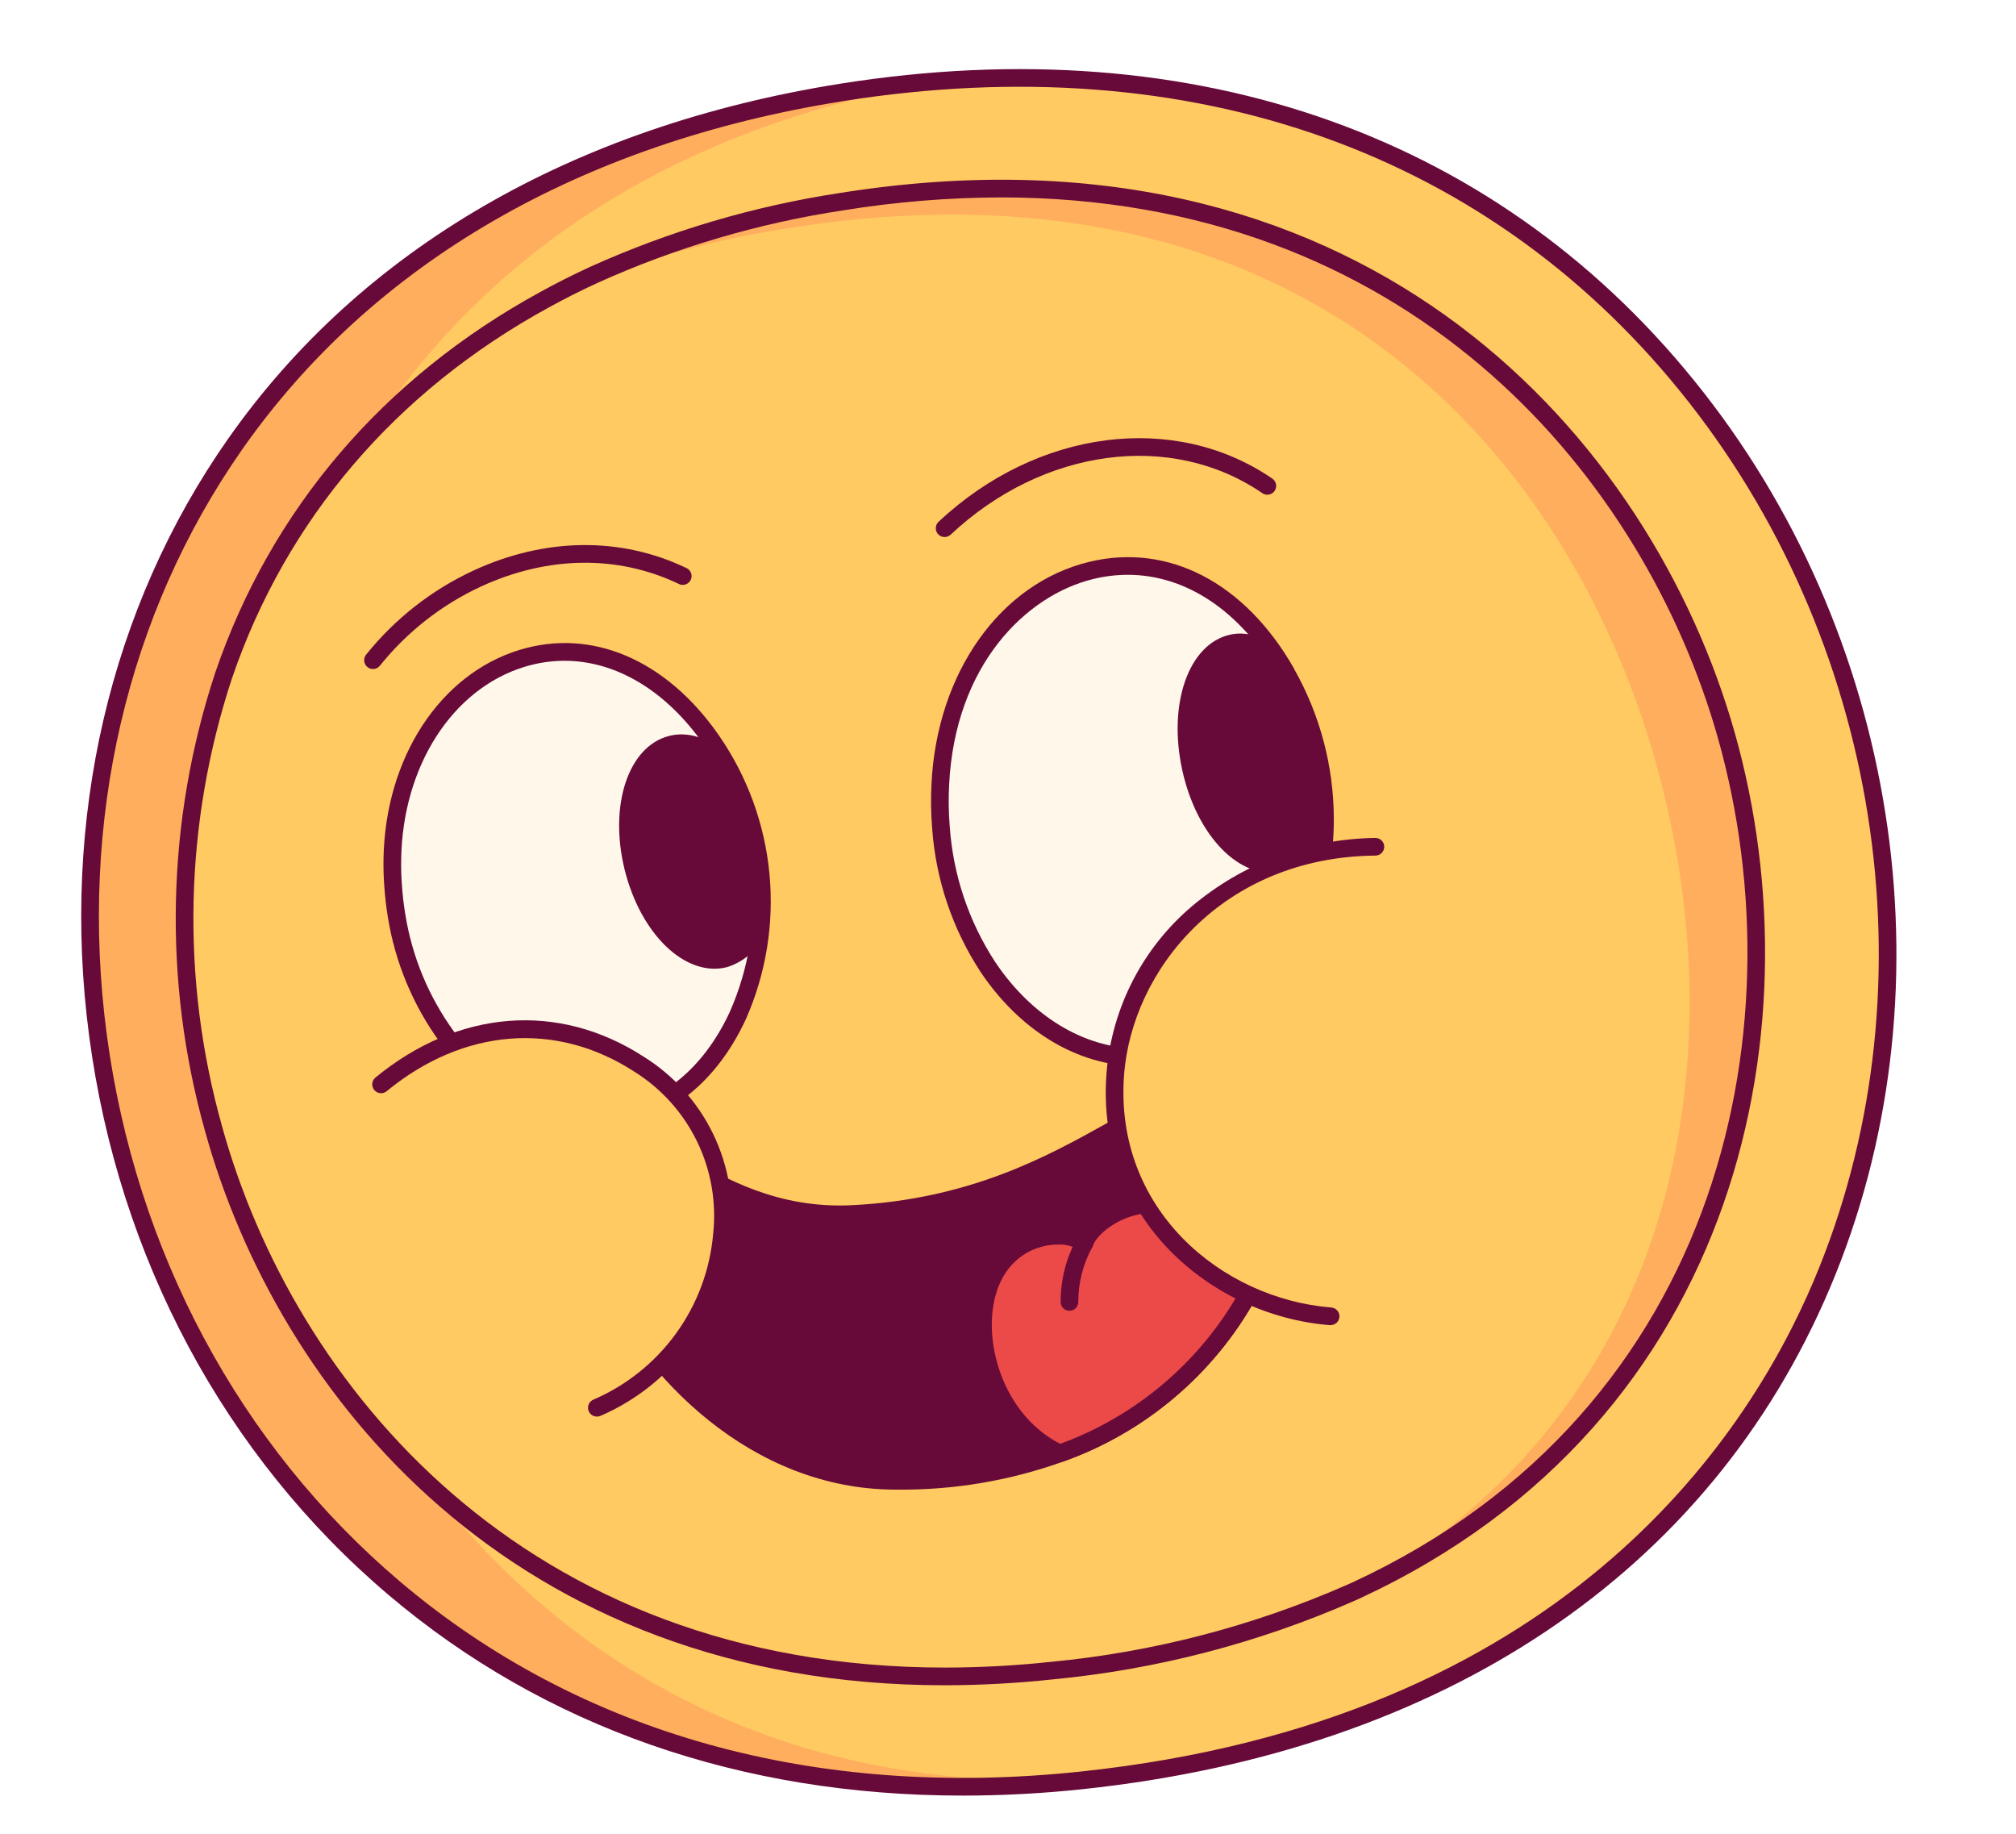 <?xml version="1.0" encoding="UTF-8" standalone="no"?>
<svg
   width="177"
   height="161"
   viewBox="0 0 177 161"
   fill="none"
   version="1.1"
   id="svg88"
   sodipodi:docname="fav_logo.svg"
   inkscape:version="1.2.2 (b0a8486, 2022-12-01)"
   xmlns:inkscape="http://www.inkscape.org/namespaces/inkscape"
   xmlns:sodipodi="http://sodipodi.sourceforge.net/DTD/sodipodi-0.dtd"
   xmlns="http://www.w3.org/2000/svg"
   xmlns:svg="http://www.w3.org/2000/svg">
  <sodipodi:namedview
     id="namedview90"
     pagecolor="#ffffff"
     bordercolor="#000000"
     borderopacity="0.25"
     inkscape:showpageshadow="2"
     inkscape:pageopacity="0.0"
     inkscape:pagecheckerboard="0"
     inkscape:deskcolor="#d1d1d1"
     showgrid="false"
     inkscape:zoom="2.5217391"
     inkscape:cx="76.931035"
     inkscape:cy="79.310346"
     inkscape:window-width="1390"
     inkscape:window-height="934"
     inkscape:window-x="2115"
     inkscape:window-y="25"
     inkscape:window-maximized="0"
     inkscape:current-layer="g81" />
  <g
     clip-path="url(#clip0_38_863)"
     id="g81"
     transform="translate(0.397,0.198)">
    <path
       d="M 73.493,7.92 C 178.174,-8.724 204.03,144.497 94.555,156.097 -5.493,166.697 -28.13,24.079 73.493,7.92 Z"
       fill="#ffca62"
       id="path29" />
    <path
       d="m 96.313,155.887 c -0.582,0.069 -1.172,0.139 -1.76,0.201 -100.044,10.606 -122.679,-132.017 -21.061,-148.173 3.366,-0.535 6.649,-0.897 9.848,-1.085 -0.768,0.116 -1.535,0.24 -2.319,0.372 -7.947,1.323 -15.654,3.818 -22.869,7.404 -1.566,0.791 -3.086,1.628 -4.545,2.512 -8.653,5.136 -16.007,12.195 -21.491,20.631 -12.237,18.846 -14.098,42.747 -9.003,62.989 2.649,10.592 7.41,20.541 13.996,29.25 12.252,16.015 31.699,27.815 59.204,25.9 z"
       fill="#ffae5d"
       id="path31" />
    <path
       d="m 118.59,139.444 c -0.132,0.062 -0.264,0.125 -0.396,0.179 -8.321,3.66 -17.175,5.966 -26.225,6.83 -43.392,4.597 -66.786,-22.785 -73.633,-47.624 -6.917,-25.087 -0.381,-56.616 29.055,-72.71 1.387,-0.767 2.837,-1.496 4.335,-2.186 6.932,-3.131 14.26,-5.296 21.781,-6.435 44.664,-7.101 69.555,20.141 77.301,45.623 7.886,25.963 1.169,60.919 -32.218,76.323 z"
       fill="#ffae5d"
       id="path33" />
    <path
       d="m 118.194,139.623 c -8.321,3.66 -17.175,5.966 -26.225,6.83 -43.392,4.597 -66.786,-22.785 -73.633,-47.624 -6.917,-25.087 -0.381,-56.616 29.055,-72.71 6.836,-3.058 14.055,-5.175 21.46,-6.295 44.664,-7.101 67.771,19.022 75.75,45.623 7.73,25.755 3.291,57.857 -26.408,74.176 z"
       fill="#ffca62"
       id="path35" />
    <path
       d="m 82.537,147.744 c -37.811,0 -58.537,-25.45 -64.948,-48.704 -3.696,-13.188 -3.379,-27.177 0.91,-40.184 4.894,-14.333 14.756,-25.886 28.521,-33.413 1.368,-0.757 2.843,-1.501 4.382,-2.21 6.997,-3.16 14.394,-5.346 21.985,-6.497 45.153,-7.178 70.331,20.382 78.163,46.164 7.979,26.273 1.17,61.652 -32.632,77.251 -0.142,0.067 -0.286,0.133 -0.428,0.192 -8.39,3.689 -17.317,6.013 -26.441,6.884 -3.159,0.34 -6.334,0.512 -9.511,0.517 z m 4.936,-130.612 c -4.637,0.014 -9.266,0.394 -13.844,1.137 -7.45,1.127 -14.711,3.271 -21.578,6.372 -1.504,0.694 -2.947,1.421 -4.283,2.161 -13.421,7.339 -23.036,18.596 -27.801,32.555 -4.189,12.713 -4.496,26.384 -0.882,39.272 6.259,22.707 26.523,47.559 63.486,47.562 3.113,-0.004 6.223,-0.172 9.318,-0.504 8.967,-0.857 17.739,-3.14 25.985,-6.763 0.145,-0.061 0.266,-0.117 0.388,-0.174 h 0.006 c 32.964,-15.208 39.592,-49.742 31.802,-75.394 -6.818,-22.424 -27.074,-46.224 -62.597,-46.224 z"
       fill="#670a39"
       id="path37" />
    <path
       d="m 109.844,112.175 c -0.208,0.42 -0.42,0.83 -0.649,1.233 -3.634,6.521 -9.52,11.495 -16.557,13.99 -4.659,1.667 -9.581,2.48 -14.529,2.399 -19.586,-0.102 -30.855,-24.265 -26.468,-29.087 4.032,-4.414 9.936,6.304 22.814,5.664 20.686,-1.026 27.242,-14.771 34.351,-9.003 3.771,3.056 2.939,10.946 1.038,14.804 z"
       fill="#670a39"
       id="path39" />
    <path
       d="m 78.379,130.569 h -0.275 c -12.386,-0.065 -22.132,-9.66 -26.297,-19.14 -2.203,-5.016 -2.486,-9.324 -0.74,-11.242 2.347,-2.57 5.236,-0.915 8.582,1 3.686,2.11 8.271,4.734 14.767,4.413 10.357,-0.515 17.214,-4.328 22.215,-7.113 5.091,-2.832 8.768,-4.88 12.664,-1.718 4.284,3.473 3.107,11.969 1.24,15.749 -0.214,0.432 -0.434,0.853 -0.67,1.27 -3.717,6.686 -9.75,11.784 -16.963,14.336 -4.659,1.666 -9.576,2.494 -14.524,2.445 z m -24.453,-30.152 c -0.328,0 -0.652,0.073 -0.948,0.213 -0.296,0.14 -0.558,0.344 -0.766,0.598 -1.287,1.415 -0.88,5.264 1.014,9.576 3.963,9.022 13.195,18.152 24.886,18.213 4.855,0.078 9.684,-0.718 14.257,-2.351 6.865,-2.427 12.607,-7.277 16.146,-13.639 0.225,-0.399 0.432,-0.795 0.632,-1.201 1.849,-3.752 2.461,-11.193 -0.829,-13.86 -2.947,-2.394 -5.63,-1.081 -10.934,1.869 -5.138,2.859 -12.174,6.775 -22.893,7.306 -6.946,0.351 -11.957,-2.522 -15.615,-4.615 -2.246,-1.283 -3.767,-2.109 -4.951,-2.109 z"
       fill="#670a39"
       id="path41" />
    <path
       d="m 109.195,113.408 c -3.635,6.521 -9.521,11.495 -16.557,13.991 -4.605,-2.208 -6.946,-7.438 -6.717,-11.887 0.374,-7.25 6.817,-8.122 8.898,-6.589 0.728,-2.074 5.661,-5.359 10.587,-1.913 1.587,1.104 3.489,4.305 3.79,6.398 z"
       fill="#ec4949"
       id="path43" />
    <path
       d="m 92.638,128.171 c -0.116,0 -0.231,-0.027 -0.336,-0.077 -5.234,-2.509 -7.379,-8.303 -7.156,-12.625 0.241,-4.67 2.805,-6.565 4.312,-7.279 1.569,-0.771 3.38,-0.89 5.036,-0.329 0.972,-1.306 2.338,-2.266 3.896,-2.739 1.254,-0.396 2.583,-0.489 3.88,-0.273 1.296,0.217 2.523,0.737 3.581,1.518 1.783,1.244 3.781,4.611 4.11,6.927 0.023,0.167 -0.008,0.336 -0.089,0.484 -3.718,6.689 -9.752,11.789 -16.967,14.342 -0.085,0.033 -0.174,0.05 -0.265,0.051 z m -0.155,-19.115 c -0.817,0.004 -1.623,0.187 -2.362,0.536 -2.062,0.977 -3.279,3.093 -3.427,5.958 -0.193,3.743 1.604,8.727 5.986,11.002 6.644,-2.427 12.209,-7.135 15.702,-13.284 -0.377,-1.876 -2.066,-4.682 -3.422,-5.628 -0.858,-0.651 -1.86,-1.085 -2.921,-1.266 -1.061,-0.181 -2.151,-0.103 -3.176,0.226 -1.7,0.547 -3.02,1.737 -3.314,2.574 -0.04,0.114 -0.107,0.217 -0.194,0.302 -0.087,0.084 -0.193,0.146 -0.309,0.182 -0.116,0.035 -0.238,0.043 -0.358,0.023 -0.119,-0.02 -0.233,-0.068 -0.33,-0.14 -0.561,-0.347 -1.215,-0.516 -1.874,-0.485 z"
       fill="#670a39"
       id="path45" />
    <path
       d="m 94.822,108.915 c -0.87,1.588 -1.325,3.369 -1.323,5.18 z"
       fill="#ec4949"
       id="path47" />
    <path
       d="m 93.499,114.87 c -0.206,0 -0.403,-0.081 -0.548,-0.227 -0.145,-0.145 -0.227,-0.342 -0.227,-0.548 -0.004,-1.942 0.484,-3.853 1.419,-5.555 0.048,-0.091 0.114,-0.172 0.193,-0.237 0.08,-0.066 0.171,-0.115 0.27,-0.144 0.099,-0.03 0.202,-0.039 0.304,-0.028 0.102,0.011 0.202,0.042 0.292,0.091 0.09,0.05 0.17,0.117 0.234,0.198 0.064,0.08 0.111,0.173 0.139,0.272 0.028,0.099 0.036,0.203 0.023,0.305 -0.013,0.102 -0.045,0.201 -0.097,0.29 -0.809,1.473 -1.231,3.126 -1.227,4.807 0,0.205 -0.082,0.402 -0.227,0.548 -0.145,0.145 -0.343,0.227 -0.548,0.227 z"
       fill="#670a39"
       id="path49" />
    <path
       d="m 32.349,58.532 c -0.146,-2e-4 -0.289,-0.042 -0.412,-0.119 -0.123,-0.078 -0.222,-0.189 -0.285,-0.321 -0.063,-0.132 -0.088,-0.278 -0.071,-0.423 0.017,-0.145 0.074,-0.282 0.165,-0.396 2.532,-3.157 5.76,-5.686 9.431,-7.388 6.281,-2.896 12.904,-2.98 18.657,-0.233 0.099,0.039 0.189,0.098 0.264,0.174 0.075,0.075 0.134,0.165 0.172,0.264 0.039,0.099 0.057,0.205 0.053,0.311 -0.004,0.106 -0.029,0.21 -0.075,0.306 -0.046,0.096 -0.111,0.181 -0.191,0.251 -0.08,0.07 -0.174,0.122 -0.275,0.154 -0.101,0.032 -0.208,0.043 -0.314,0.032 -0.106,-0.011 -0.208,-0.044 -0.3,-0.096 -5.33,-2.543 -11.488,-2.456 -17.34,0.244 -3.454,1.602 -6.489,3.981 -8.871,6.95 -0.073,0.091 -0.165,0.164 -0.27,0.214 -0.105,0.05 -0.22,0.076 -0.336,0.076 z"
       fill="#670a39"
       id="path51" />
    <path
       d="m 82.539,46.947 c -0.155,1e-4 -0.307,-0.047 -0.436,-0.134 -0.129,-0.087 -0.228,-0.211 -0.285,-0.356 -0.057,-0.145 -0.07,-0.303 -0.035,-0.455 0.034,-0.152 0.113,-0.29 0.227,-0.396 8.655,-8.117 20.704,-9.678 29.292,-3.794 0.086,0.057 0.159,0.13 0.216,0.216 0.056,0.086 0.096,0.181 0.115,0.282 0.02,0.101 0.019,0.204 -0.002,0.305 -0.021,0.1 -0.061,0.196 -0.119,0.28 -0.058,0.085 -0.133,0.157 -0.219,0.213 -0.086,0.056 -0.182,0.094 -0.283,0.112 -0.101,0.018 -0.205,0.016 -0.305,-0.006 -0.1,-0.022 -0.195,-0.064 -0.279,-0.123 -7.987,-5.469 -19.235,-3.969 -27.355,3.644 -0.143,0.136 -0.333,0.212 -0.53,0.212 z"
       fill="#670a39"
       id="path53" />
    <path
       d="m 53.31,97.889 c -5.45,0.752 -10.822,-2.098 -14.495,-7.105 -2.273,-3.132 -3.778,-6.755 -4.391,-10.575 -0.281,-1.651 -0.406,-3.325 -0.375,-4.999 0.275,-17.107 17.667,-25.272 28.005,-10.456 l 0.005,0.011 c 9.402,13.46 2.709,32.051 -8.749,33.124 z"
       fill="#fff8ea"
       id="path55" />
    <path
       d="m 55.747,75.793 c -1.158,-4.923 0.178,-9.51 2.993,-10.254 0.624,-0.158 1.278,-0.126 1.887,0.091 0.064,0.085 0.131,0.178 0.2,0.272 2.364,3.434 3.928,7.406 4.566,11.595 0.156,1.004 0.264,1.989 0.323,2.956 -0.203,0.684 -0.559,1.306 -1.038,1.814 -0.479,0.508 -1.068,0.886 -1.716,1.103 -2.822,0.733 -6.046,-2.66 -7.214,-7.577 z"
       fill="#670a39"
       id="path57"
       inkscape:transform-center-x="7.0090262"
       inkscape:transform-center-y="1.7392221"
       style="stroke-width:1.068" />
    <path
       d="m 59.438,64.27 c 0.502,0.002 1.001,0.083 1.478,0.242 0.163,0.053 0.307,0.153 0.415,0.287 0.068,0.089 0.141,0.177 0.214,0.277 2.679,3.702 4.453,7.986 5.178,12.506 0.176,1.072 0.297,2.139 0.364,3.17 0.008,0.13 -0.013,0.261 -0.06,0.383 -0.272,0.845 -0.742,1.611 -1.372,2.233 -0.63,0.622 -1.399,1.083 -2.244,1.342 -3.61,0.895 -7.545,-2.859 -8.962,-8.544 -1.403,-5.69 0.317,-10.858 3.917,-11.765 0.351,-0.087 0.71,-0.131 1.072,-0.132 z m 0.686,1.857 c -0.438,-0.11 -0.897,-0.112 -1.336,-0.005 -2.548,0.642 -3.755,5.047 -2.627,9.616 1.127,4.57 4.263,7.888 6.823,7.253 0.54,-0.183 1.03,-0.487 1.434,-0.891 0.404,-0.403 0.71,-0.895 0.895,-1.436 -0.065,-0.912 -0.176,-1.85 -0.33,-2.793 -0.675,-4.229 -2.33,-8.239 -4.83,-11.707 z"
       fill="#670a39"
       id="path59"
       style="stroke-width:1.14" />
    <path
       d="m 51.599,98.782 c -4.867,0 -9.698,-2.631 -13.211,-7.281 -0.045,-0.056 -0.109,-0.14 -0.174,-0.224 -2.355,-3.238 -3.915,-6.986 -4.553,-10.939 -0.155,-0.938 -0.261,-1.871 -0.32,-2.773 -0.058,-0.752 -0.078,-1.55 -0.066,-2.368 0.141,-8.832 4.939,-16.203 11.941,-18.342 6.333,-1.938 12.866,0.853 17.474,7.457 0.011,0.015 0.02,0.029 0.029,0.044 2.498,3.604 4.027,7.789 4.441,12.154 0.414,4.365 -0.3,8.763 -2.076,12.772 -2.548,5.497 -6.807,8.915 -11.686,9.381 -0.597,0.08 -1.199,0.119 -1.801,0.118 z m -2.433,-40.973 c -1.186,0.002 -2.365,0.18 -3.498,0.529 -6.358,1.938 -10.712,8.728 -10.842,16.887 -0.014,0.768 0.007,1.519 0.062,2.231 0.056,0.862 0.155,1.744 0.303,2.63 0.594,3.699 2.048,7.206 4.246,10.24 l 0.173,0.223 c 3.621,4.794 8.695,7.244 13.593,6.575 h 0.033 c 4.323,-0.405 8.128,-3.498 10.44,-8.488 1.667,-3.769 2.335,-7.904 1.94,-12.006 -0.395,-4.102 -1.839,-8.033 -4.194,-11.415 -0.01,-0.015 -0.019,-0.029 -0.029,-0.045 -3.338,-4.769 -7.732,-7.36 -12.228,-7.36 z"
       fill="#670a39"
       id="path61" />
    <path
       d="m 100.308,92.617 c -5.093,0.262 -9.856,-2.425 -13.233,-6.891 -2.849,-3.887 -4.535,-8.503 -4.863,-13.311 -0.099,-1.246 -0.117,-2.498 -0.053,-3.746 0.913,-18.97 20.641,-26.766 30.347,-9.867 l -0.006,0.015 c 8.578,14.938 -0.121,33.754 -12.194,33.799 z"
       fill="#fff8ea"
       id="path63" />
    <path
       d="m 99.626,93.406 c -4.91,0 -9.676,-2.599 -13.174,-7.218 -0.264,-0.341 -0.509,-0.698 -0.759,-1.066 -2.475,-3.781 -3.939,-8.134 -4.252,-12.642 l -0.005,-0.077 c -0.1,-1.255 -0.118,-2.515 -0.052,-3.772 0.472,-9.782 6.043,-17.625 13.861,-19.509 6.927,-1.667 13.631,1.809 17.934,9.303 0.024,0.042 0.044,0.086 0.06,0.131 2.256,3.989 3.451,8.489 3.471,13.072 0.02,4.582 -1.136,9.093 -3.356,13.101 -3.161,5.481 -7.909,8.638 -13.02,8.664 -0.233,0.006 -0.472,0.012 -0.708,0.012 z m -1.008,-43.143 c -1.013,0.002 -2.023,0.123 -3.007,0.363 -5.944,1.432 -12.169,7.579 -12.677,18.084 -0.062,1.184 -0.046,2.37 0.047,3.552 l 0.006,0.077 c 0.29,4.247 1.664,8.349 3.992,11.913 0.233,0.337 0.458,0.67 0.706,0.992 3.359,4.434 7.947,6.829 12.587,6.59 h 0.038 c 4.555,-0.016 8.82,-2.892 11.701,-7.888 2.099,-3.792 3.184,-8.061 3.153,-12.395 -0.032,-4.334 -1.181,-8.586 -3.335,-12.347 -0.023,-0.041 -0.042,-0.083 -0.058,-0.127 -3.302,-5.676 -8.065,-8.815 -13.156,-8.815 z"
       fill="#670a39"
       id="path65" />
    <path
       d="m 104,66.829 c -1.213,-5.291 0.465,-10.161 3.748,-10.88 0.628,-0.112 1.272,-0.095 1.893,0.05 0.62,0.145 1.203,0.415 1.709,0.792 2.703,4.021 4.301,8.646 4.644,13.436 0,0.041 0,0.07 0.009,0.11 -0.557,2.52 -1.929,4.371 -3.847,4.791 -3.291,0.708 -6.943,-3.008 -8.156,-8.3 z"
       fill="#670a39"
       id="path67"
       style="stroke-width:1.111" />
    <path
       d="m 108.535,55.417 c 1.115,0.029 2.194,0.406 3.094,1.079 0.086,0.061 0.16,0.138 0.218,0.227 2.639,4.127 4.2,8.877 4.533,13.797 l 0.005,0.085 c 0.006,0.089 0.001,0.178 -0.013,0.266 -0.622,2.962 -2.178,4.941 -4.269,5.424 -3.616,0.818 -7.44,-3.097 -8.707,-8.915 -1.265,-5.816 0.568,-11.023 4.173,-11.856 0.317,-0.072 0.641,-0.107 0.966,-0.106 z m 2.027,2.386 c -0.375,-0.278 -0.801,-0.476 -1.252,-0.583 -0.451,-0.107 -0.919,-0.121 -1.375,-0.041 -2.615,0.604 -3.952,5.108 -2.924,9.836 1.03,4.73 4.111,8.223 6.73,7.631 1.388,-0.32 2.499,-1.816 2.988,-4.011 -0.312,-4.568 -1.745,-8.982 -4.167,-12.833 z"
       fill="#670a39"
       id="path69"
       style="stroke-width:1.079" />
    <path
       d="m 116.399,115.353 c -9.87,-0.8 -19.793,-8.855 -18.876,-21.217 0.906,-12.233 11.926,-19.897 22.84,-20.002 z"
       fill="#ffca62"
       id="path71" />
    <path
       d="m 52.006,123.378 c 11.896,-4.907 15.767,-22.361 3.682,-30.176 -8.425,-5.449 -16.927,-2.906 -22.636,1.792 z"
       fill="#ffca62"
       id="path73" />
    <path
       d="m 84.118,157.43 c -19.442,0 -36.708,-6.002 -50.402,-17.617 -14.375,-12.184 -23.708,-29.605 -26.283,-49.05 -2.517,-19.002 1.808,-37.617 12.179,-52.415 11.685,-16.675 30.274,-27.462 53.758,-31.197 31.31,-4.978 58.234,4.645 75.803,27.098 17.499,22.359 21.854,53.214 11.097,78.611 -10.599,25.018 -33.908,40.648 -65.634,44.009 -3.494,0.372 -7.005,0.56 -10.518,0.562 z m -10.626,-149.514 0.122,0.766 c -23.062,3.666 -41.294,14.232 -52.732,30.555 -10.147,14.479 -14.374,32.702 -11.912,51.322 2.526,19.064 11.668,36.136 25.744,48.073 15.79,13.388 36.454,19.158 59.757,16.689 42.016,-4.451 58.364,-28.896 64.369,-43.071 10.541,-24.882 6.267,-55.125 -10.89,-77.047 -17.206,-21.988 -43.605,-31.408 -74.335,-26.524 z"
       fill="#670a39"
       id="path75" />
    <path
       d="m 116.397,116.131 c -0.021,0 -0.042,0 -0.063,0 -10.369,-0.841 -20.53,-9.317 -19.587,-22.047 0.22,-2.926 1.039,-5.776 2.406,-8.372 1.368,-2.596 3.254,-4.884 5.543,-6.721 4.444,-3.572 9.956,-5.554 15.657,-5.631 0.206,-0.002 0.404,0.078 0.551,0.222 0.146,0.144 0.23,0.34 0.232,0.546 0.002,0.206 -0.078,0.404 -0.222,0.55 -0.144,0.147 -0.34,0.23 -0.546,0.232 -13.42,0.126 -21.389,10.029 -22.076,19.281 -0.872,11.769 8.552,19.607 18.166,20.389 0.206,0.008 0.4,0.097 0.539,0.249 0.14,0.151 0.214,0.351 0.206,0.557 -0.009,0.205 -0.098,0.399 -0.249,0.539 -0.152,0.139 -0.352,0.213 -0.558,0.205 z"
       fill="#670a39"
       id="path77" />
    <path
       d="m 52.007,124.158 c -0.18,0 -0.354,-0.062 -0.493,-0.176 -0.139,-0.114 -0.234,-0.272 -0.269,-0.448 -0.035,-0.177 -0.008,-0.36 0.077,-0.518 0.085,-0.158 0.222,-0.282 0.389,-0.35 2.897,-1.249 5.403,-3.257 7.252,-5.813 1.849,-2.556 2.973,-5.564 3.251,-8.706 0.306,-2.794 -0.184,-5.617 -1.413,-8.145 -1.229,-2.528 -3.148,-4.657 -5.534,-6.142 -6.873,-4.446 -14.994,-3.794 -21.722,1.74 -0.159,0.128 -0.362,0.187 -0.565,0.167 -0.203,-0.021 -0.389,-0.121 -0.519,-0.279 -0.13,-0.157 -0.192,-0.36 -0.174,-0.563 0.018,-0.203 0.116,-0.391 0.272,-0.522 7.276,-5.987 16.08,-6.676 23.55,-1.845 2.628,1.636 4.74,3.98 6.093,6.763 1.353,2.783 1.893,5.892 1.556,8.968 -0.306,3.424 -1.532,6.702 -3.549,9.486 -2.017,2.784 -4.749,4.971 -7.908,6.329 -0.094,0.037 -0.195,0.055 -0.295,0.054 z"
       fill="#670a39"
       id="path79" />
  </g>
  <defs
     id="defs86">
    <clipPath
       id="clip0_38_863">
      <rect
         width="177"
         height="161"
         fill="white"
         id="rect83" />
    </clipPath>
  </defs>
</svg>

